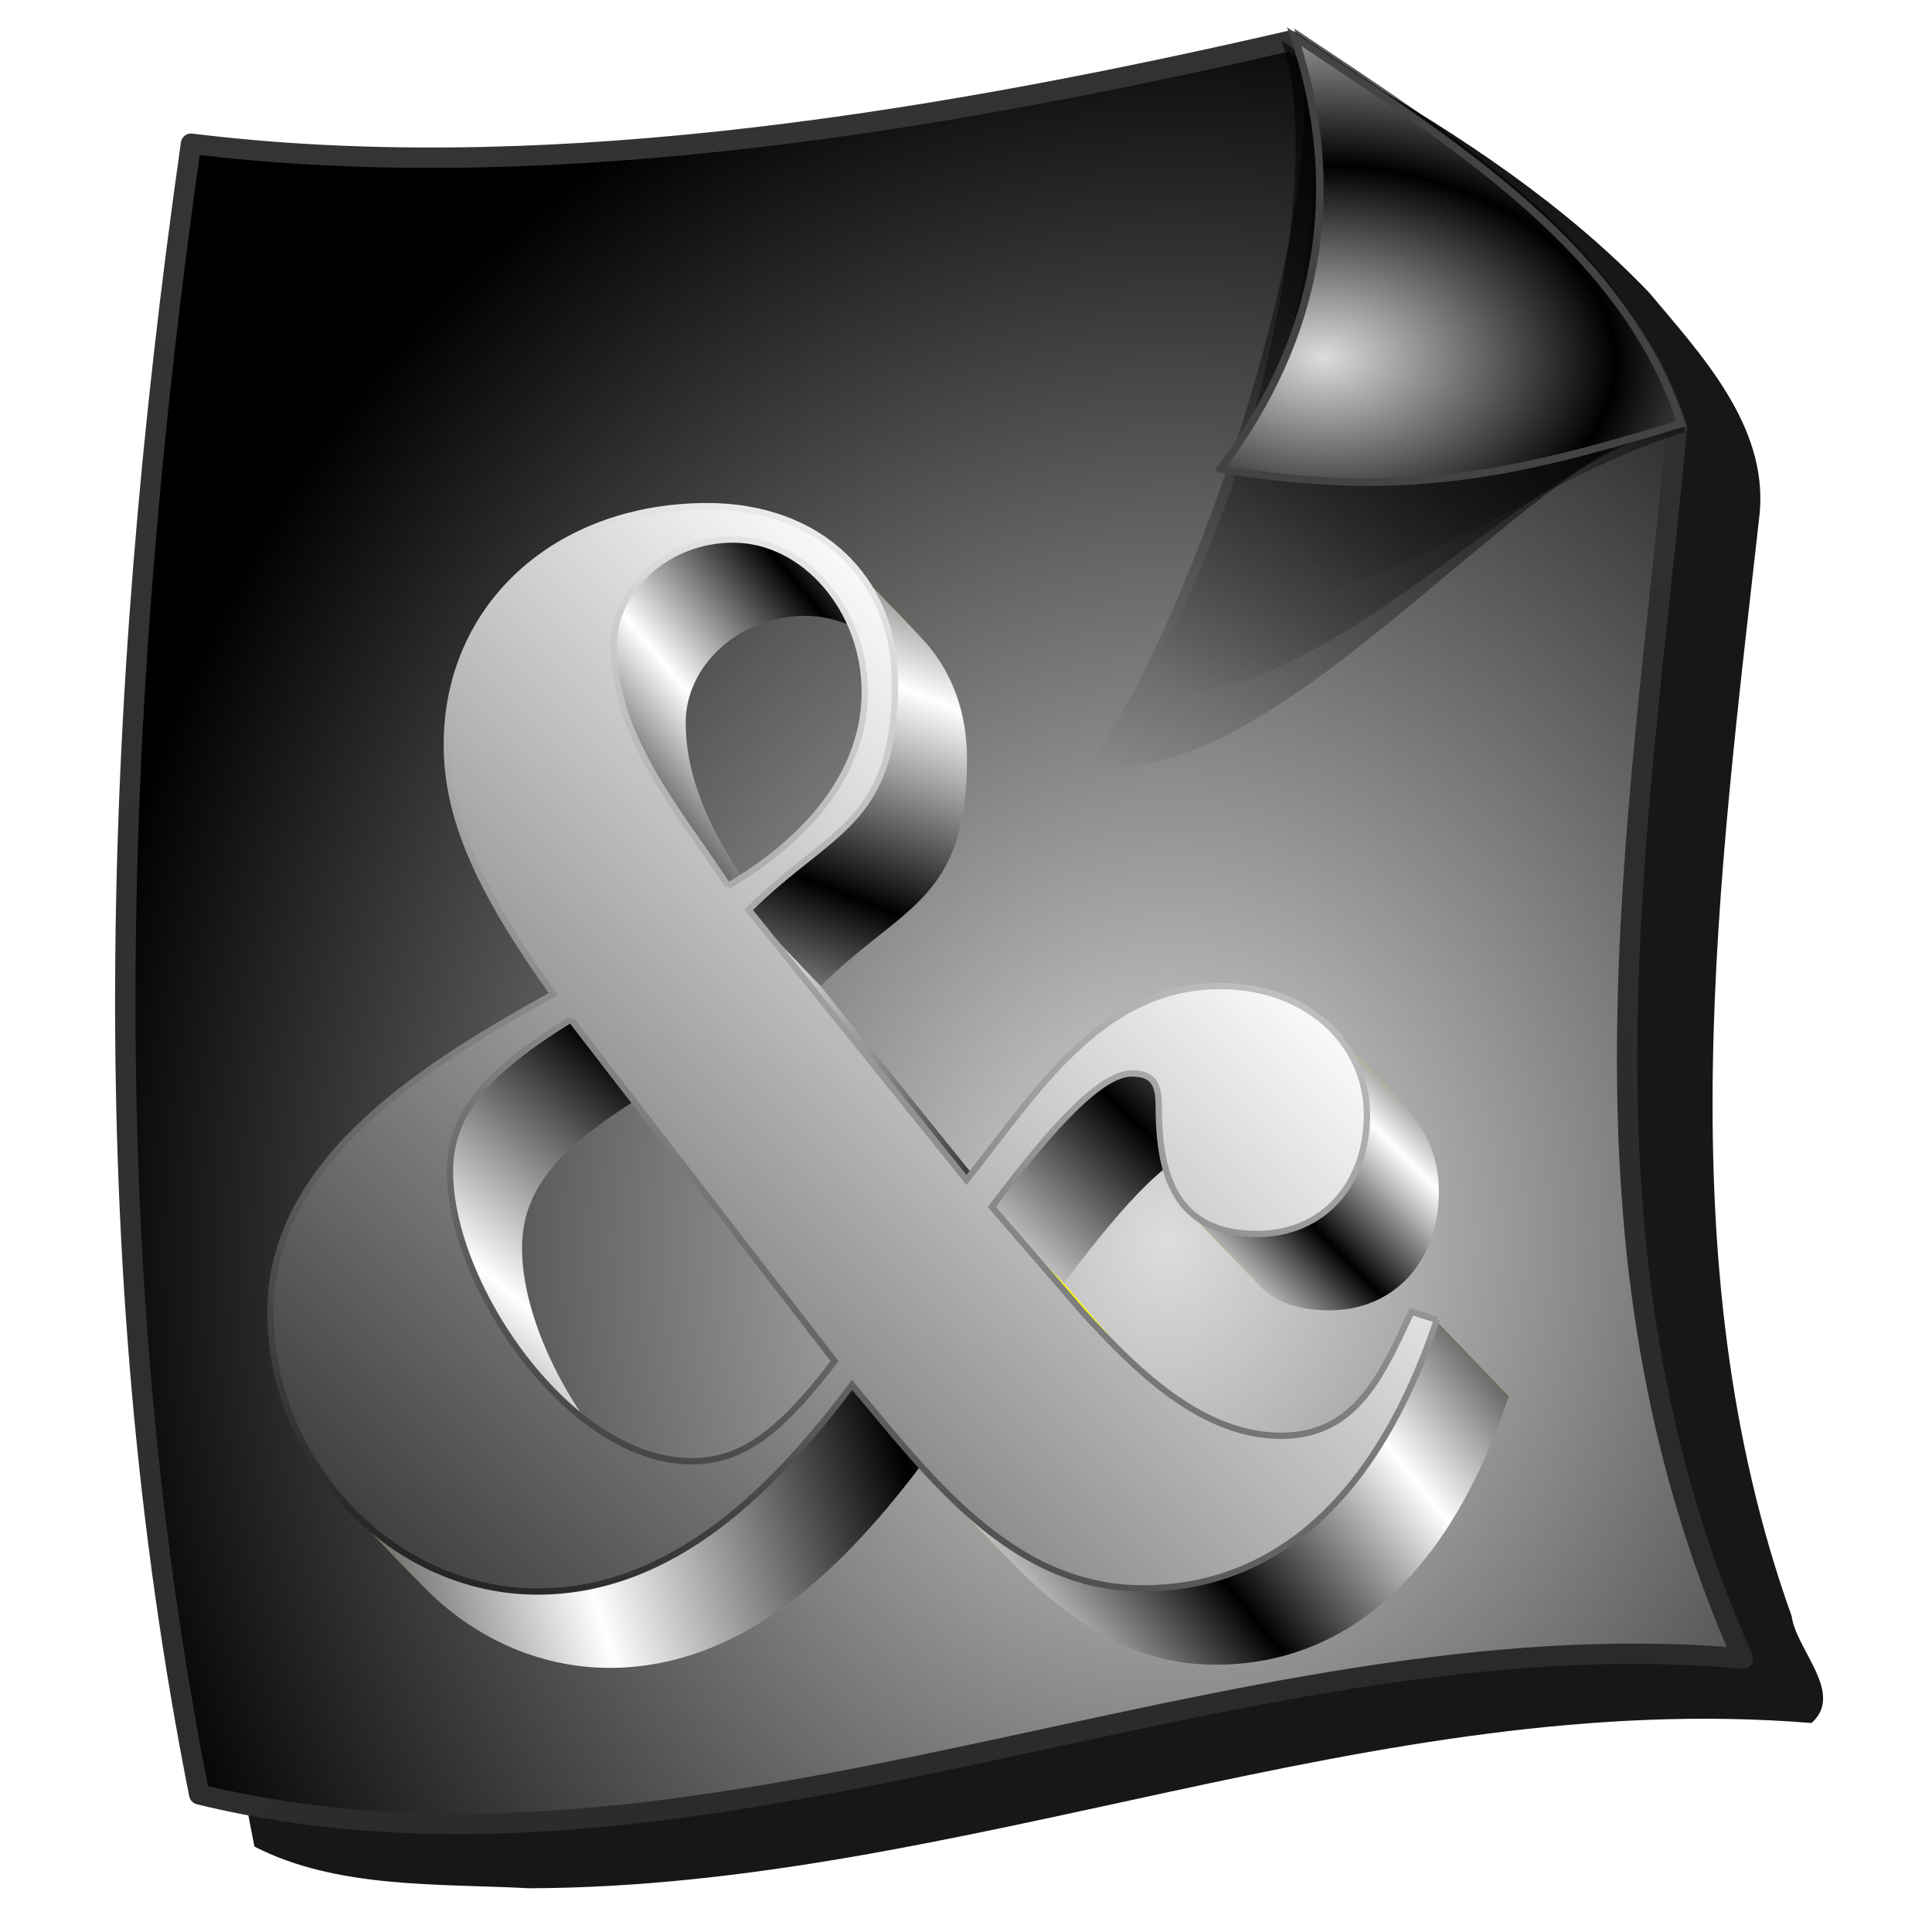 <?xml version="1.0" encoding="UTF-8" standalone="no"?>
<!-- Created with Inkscape (http://www.inkscape.org/) -->

<svg
   xmlns:dc="http://purl.org/dc/elements/1.1/"
   xmlns:cc="http://creativecommons.org/ns#"
   xmlns:rdf="http://www.w3.org/1999/02/22-rdf-syntax-ns#"
   xmlns:svg="http://www.w3.org/2000/svg"
   xmlns="http://www.w3.org/2000/svg"
   xmlns:xlink="http://www.w3.org/1999/xlink"
   xmlns:sodipodi="http://sodipodi.sourceforge.net/DTD/sodipodi-0.dtd"
   xmlns:inkscape="http://www.inkscape.org/namespaces/inkscape"
   width="256"
   height="256"
   id="svg2"
   sodipodi:version="0.32"
   inkscape:version="0.91 r13725"
   version="1.0"
   sodipodi:docname="application-x-lyx.svg">
  <defs
     id="defs4">
    <linearGradient
       id="linearGradient4377">
      <stop
         style="stop-color:#2a2a2a;stop-opacity:1;"
         offset="0"
         id="stop4379" />
      <stop
         style="stop-color:#353535;stop-opacity:1"
         offset="1"
         id="stop4381" />
    </linearGradient>
    <linearGradient
       inkscape:collect="always"
       id="linearGradient2940">
      <stop
         style="stop-color:white;stop-opacity:1"
         offset="0"
         id="stop2942" />
      <stop
         style="stop-color:black;stop-opacity:1"
         offset="1"
         id="stop2944" />
    </linearGradient>
    <linearGradient
       inkscape:collect="always"
       xlink:href="#linearGradient2940"
       id="linearGradient2946"
       x1="98.303"
       y1="60.949"
       x2="117.039"
       y2="45.362"
       gradientUnits="userSpaceOnUse"
       spreadMethod="reflect" />
    <linearGradient
       inkscape:collect="always"
       xlink:href="#linearGradient2940"
       id="linearGradient2955"
       x1="141.468"
       y1="67.055"
       x2="129.188"
       y2="98.652"
       gradientUnits="userSpaceOnUse"
       spreadMethod="reflect" />
    <linearGradient
       inkscape:collect="always"
       xlink:href="#linearGradient2940"
       id="linearGradient2963"
       x1="111.563"
       y1="127.897"
       x2="158.182"
       y2="127.897"
       gradientUnits="userSpaceOnUse" />
    <linearGradient
       inkscape:collect="always"
       xlink:href="#linearGradient2940"
       id="linearGradient2972"
       x1="64.025"
       y1="153.234"
       x2="89.176"
       y2="122.263"
       gradientUnits="userSpaceOnUse"
       spreadMethod="reflect" />
    <linearGradient
       inkscape:collect="always"
       xlink:href="#linearGradient2940"
       id="linearGradient2981"
       x1="88.652"
       y1="213.908"
       x2="139.975"
       y2="198.422"
       gradientUnits="userSpaceOnUse"
       spreadMethod="reflect" />
    <linearGradient
       inkscape:collect="always"
       xlink:href="#linearGradient2940"
       id="linearGradient2990"
       x1="148.854"
       y1="159.913"
       x2="173.519"
       y2="134.168"
       gradientUnits="userSpaceOnUse"
       spreadMethod="reflect" />
    <linearGradient
       inkscape:collect="always"
       xlink:href="#linearGradient2940"
       id="linearGradient3000"
       x1="216.139"
       y1="139.531"
       x2="203.363"
       y2="152.302"
       gradientUnits="userSpaceOnUse"
       spreadMethod="reflect" />
    <linearGradient
       inkscape:collect="always"
       xlink:href="#linearGradient2940"
       id="linearGradient3009"
       x1="215.885"
       y1="188.515"
       x2="189.585"
       y2="209.587"
       gradientUnits="userSpaceOnUse"
       spreadMethod="reflect" />
    <linearGradient
       inkscape:collect="always"
       xlink:href="#linearGradient2940"
       id="linearGradient3017"
       x1="169.681"
       y1="78.377"
       x2="12.399"
       y2="239.81"
       gradientUnits="userSpaceOnUse"
       gradientTransform="translate(0.35,0.35)" />
    <linearGradient
       inkscape:collect="always"
       xlink:href="#linearGradient2940"
       id="linearGradient3025"
       x1="160.282"
       y1="35.674"
       x2="71.438"
       y2="245.903"
       gradientUnits="userSpaceOnUse" />
    <filter
       id="filter3966"
       inkscape:collect="always">
      <feGaussianBlur
         id="feGaussianBlur3968"
         stdDeviation="3.434"
         inkscape:collect="always" />
    </filter>
    <linearGradient
       gradientTransform="translate(-3.433,-2.497)"
       y2="-2.121"
       x2="41.407"
       y1="236.482"
       x1="176.827"
       gradientUnits="userSpaceOnUse"
       id="linearGradient3961"
       xlink:href="#linearGradient2812"
       inkscape:collect="always" />
    <radialGradient
       r="107.669"
       fy="162.09"
       fx="162.274"
       cy="162.09"
       cx="162.274"
       gradientTransform="matrix(0.046,-1.563,1.354,0.04,-68.108,410.542)"
       gradientUnits="userSpaceOnUse"
       id="radialGradient3959"
       xlink:href="#linearGradient2804"
       inkscape:collect="always" />
    <radialGradient
       r="31.044"
       fy="159.653"
       fx="187.272"
       cy="159.653"
       cx="187.272"
       spreadMethod="reflect"
       gradientTransform="matrix(1.245,0.039,-0.026,0.821,-41.3,18.968)"
       gradientUnits="userSpaceOnUse"
       id="radialGradient3951"
       xlink:href="#linearGradient2804"
       inkscape:collect="always" />
    <linearGradient
       y2="183.267"
       x2="183.265"
       y1="106.906"
       x1="249.807"
       gradientUnits="userSpaceOnUse"
       id="linearGradient3949"
       xlink:href="#linearGradient2784"
       inkscape:collect="always" />
    <linearGradient
       y2="98.264"
       x2="168.538"
       y1="11.738"
       x1="248.717"
       gradientTransform="translate(1.091,103.632)"
       gradientUnits="userSpaceOnUse"
       id="linearGradient3947"
       xlink:href="#linearGradient2776"
       inkscape:collect="always" />
    <linearGradient
       y2="114.137"
       x2="158.175"
       y1="15.414"
       x1="256.898"
       gradientTransform="translate(2.727,101.996)"
       gradientUnits="userSpaceOnUse"
       id="linearGradient3945"
       xlink:href="#linearGradient2768"
       inkscape:collect="always" />
    <linearGradient
       inkscape:collect="always"
       id="linearGradient3387">
      <stop
         style="stop-color:#000000;stop-opacity:1;"
         offset="0"
         id="stop3389" />
      <stop
         style="stop-color:#ffffff;stop-opacity:1"
         offset="1"
         id="stop3391" />
    </linearGradient>
    <linearGradient
       inkscape:collect="always"
       id="linearGradient3369">
      <stop
         style="stop-color:#6465df;stop-opacity:1"
         offset="0"
         id="stop3371" />
      <stop
         style="stop-color:#ffffff;stop-opacity:1"
         offset="1"
         id="stop3373" />
    </linearGradient>
    <linearGradient
       id="linearGradient3578">
      <stop
         style="stop-color:#000000;stop-opacity:1;"
         offset="0"
         id="stop3580" />
      <stop
         style="stop-color:#fffcfc;stop-opacity:1;"
         offset="1"
         id="stop3582" />
    </linearGradient>
    <inkscape:perspective
       id="perspective2503"
       inkscape:persp3d-origin="128 : 85.333333 : 1"
       inkscape:vp_z="256 : 128 : 1"
       inkscape:vp_y="0 : 1000 : 0"
       inkscape:vp_x="0 : 128 : 1"
       sodipodi:type="inkscape:persp3d" />
    <linearGradient
       inkscape:collect="always"
       xlink:href="#linearGradient3578"
       id="linearGradient3584"
       x1="13.515"
       y1="-7.475"
       x2="16.093"
       y2="-7.475"
       gradientUnits="userSpaceOnUse"
       spreadMethod="reflect" />
    <linearGradient
       inkscape:collect="always"
       xlink:href="#linearGradient3578"
       id="linearGradient3586"
       gradientUnits="userSpaceOnUse"
       spreadMethod="reflect"
       x1="16.909"
       y1="-5.212"
       x2="18.617"
       y2="-6.583" />
    <linearGradient
       inkscape:collect="always"
       xlink:href="#linearGradient3578"
       id="linearGradient3588"
       gradientUnits="userSpaceOnUse"
       spreadMethod="reflect"
       x1="13.515"
       y1="-7.475"
       x2="17.075"
       y2="-8.019" />
    <linearGradient
       inkscape:collect="always"
       xlink:href="#linearGradient3578"
       id="linearGradient3590"
       gradientUnits="userSpaceOnUse"
       spreadMethod="reflect"
       x1="16.387"
       y1="-5.908"
       x2="17.747"
       y2="-6.953" />
    <linearGradient
       inkscape:collect="always"
       xlink:href="#linearGradient3578"
       id="linearGradient3592"
       gradientUnits="userSpaceOnUse"
       spreadMethod="reflect"
       x1="12.906"
       y1="-10.151"
       x2="11.372"
       y2="-5.778" />
    <linearGradient
       inkscape:collect="always"
       xlink:href="#linearGradient3578"
       id="linearGradient3594"
       gradientUnits="userSpaceOnUse"
       spreadMethod="reflect"
       x1="12.035"
       y1="-11.587"
       x2="8.696"
       y2="-2.688" />
    <linearGradient
       inkscape:collect="always"
       xlink:href="#linearGradient3578"
       id="linearGradient3596"
       gradientUnits="userSpaceOnUse"
       spreadMethod="reflect"
       x1="16.387"
       y1="-11.391"
       x2="11.132"
       y2="-11.199" />
    <linearGradient
       inkscape:collect="always"
       xlink:href="#linearGradient3578"
       id="linearGradient3598"
       gradientUnits="userSpaceOnUse"
       spreadMethod="reflect"
       x1="16.691"
       y1="-10.978"
       x2="16.093"
       y2="-7.475" />
    <linearGradient
       inkscape:collect="always"
       xlink:href="#linearGradient3578"
       id="linearGradient3600"
       gradientUnits="userSpaceOnUse"
       spreadMethod="reflect"
       x1="15.582"
       y1="-6.256"
       x2="17.377"
       y2="-1.992" />
    <linearGradient
       inkscape:collect="always"
       xlink:href="#linearGradient3578"
       id="linearGradient3602"
       gradientUnits="userSpaceOnUse"
       spreadMethod="reflect"
       x1="17.083"
       y1="-2.275"
       x2="14.94"
       y2="-3.733" />
    <linearGradient
       inkscape:collect="always"
       xlink:href="#linearGradient3578"
       id="linearGradient3604"
       gradientUnits="userSpaceOnUse"
       spreadMethod="reflect"
       x1="7.771"
       y1="-3.754"
       x2="12.916"
       y2="-4.516" />
    <linearGradient
       inkscape:collect="always"
       xlink:href="#linearGradient3578"
       id="linearGradient3606"
       gradientUnits="userSpaceOnUse"
       spreadMethod="reflect"
       x1="11.187"
       y1="-5.887"
       x2="9.718"
       y2="-1.513" />
    <linearGradient
       inkscape:collect="always"
       xlink:href="#linearGradient3578"
       id="linearGradient3608"
       gradientUnits="userSpaceOnUse"
       spreadMethod="reflect"
       x1="10.621"
       y1="-6.409"
       x2="16.093"
       y2="-7.475" />
    <linearGradient
       inkscape:collect="always"
       xlink:href="#linearGradient3578"
       id="linearGradient3610"
       gradientUnits="userSpaceOnUse"
       spreadMethod="reflect"
       x1="15.65"
       y1="-2.21"
       x2="16.093"
       y2="-7.475" />
    <linearGradient
       inkscape:collect="always"
       xlink:href="#linearGradient3578"
       id="linearGradient2551"
       gradientUnits="userSpaceOnUse"
       spreadMethod="reflect"
       x1="13.515"
       y1="-7.475"
       x2="16.093"
       y2="-7.475" />
    <linearGradient
       inkscape:collect="always"
       xlink:href="#linearGradient3578"
       id="linearGradient2553"
       gradientUnits="userSpaceOnUse"
       spreadMethod="reflect"
       x1="13.515"
       y1="-7.475"
       x2="16.093"
       y2="-7.475" />
    <linearGradient
       inkscape:collect="always"
       xlink:href="#linearGradient3578"
       id="linearGradient2555"
       gradientUnits="userSpaceOnUse"
       spreadMethod="reflect"
       x1="13.515"
       y1="-7.475"
       x2="16.093"
       y2="-7.475" />
    <linearGradient
       inkscape:collect="always"
       xlink:href="#linearGradient3578"
       id="linearGradient2557"
       gradientUnits="userSpaceOnUse"
       spreadMethod="reflect"
       x1="13.515"
       y1="-7.475"
       x2="16.093"
       y2="-7.475" />
    <linearGradient
       inkscape:collect="always"
       xlink:href="#linearGradient3578"
       id="linearGradient2559"
       gradientUnits="userSpaceOnUse"
       spreadMethod="reflect"
       x1="13.515"
       y1="-7.475"
       x2="16.093"
       y2="-7.475" />
    <linearGradient
       inkscape:collect="always"
       xlink:href="#linearGradient3578"
       id="linearGradient2561"
       gradientUnits="userSpaceOnUse"
       spreadMethod="reflect"
       x1="13.515"
       y1="-7.475"
       x2="16.093"
       y2="-7.475" />
    <linearGradient
       inkscape:collect="always"
       xlink:href="#linearGradient3578"
       id="linearGradient2563"
       gradientUnits="userSpaceOnUse"
       spreadMethod="reflect"
       x1="13.515"
       y1="-7.475"
       x2="16.093"
       y2="-7.475" />
    <linearGradient
       inkscape:collect="always"
       xlink:href="#linearGradient3578"
       id="linearGradient2565"
       gradientUnits="userSpaceOnUse"
       spreadMethod="reflect"
       x1="13.515"
       y1="-7.475"
       x2="16.093"
       y2="-7.475" />
    <linearGradient
       inkscape:collect="always"
       xlink:href="#linearGradient3578"
       id="linearGradient2567"
       gradientUnits="userSpaceOnUse"
       spreadMethod="reflect"
       x1="13.515"
       y1="-7.475"
       x2="16.093"
       y2="-7.475" />
    <linearGradient
       inkscape:collect="always"
       xlink:href="#linearGradient3578"
       id="linearGradient2569"
       gradientUnits="userSpaceOnUse"
       spreadMethod="reflect"
       x1="13.515"
       y1="-7.475"
       x2="16.093"
       y2="-7.475" />
    <linearGradient
       inkscape:collect="always"
       xlink:href="#linearGradient3578"
       id="linearGradient2571"
       gradientUnits="userSpaceOnUse"
       spreadMethod="reflect"
       x1="13.515"
       y1="-7.475"
       x2="16.093"
       y2="-7.475" />
    <linearGradient
       inkscape:collect="always"
       xlink:href="#linearGradient3578"
       id="linearGradient2573"
       gradientUnits="userSpaceOnUse"
       spreadMethod="reflect"
       x1="13.515"
       y1="-7.475"
       x2="16.093"
       y2="-7.475" />
    <linearGradient
       inkscape:collect="always"
       xlink:href="#linearGradient3578"
       id="linearGradient2575"
       gradientUnits="userSpaceOnUse"
       spreadMethod="reflect"
       x1="13.515"
       y1="-7.475"
       x2="16.093"
       y2="-7.475" />
    <linearGradient
       inkscape:collect="always"
       xlink:href="#linearGradient3578"
       id="linearGradient2577"
       gradientUnits="userSpaceOnUse"
       spreadMethod="reflect"
       x1="13.515"
       y1="-7.475"
       x2="16.093"
       y2="-7.475" />
    <linearGradient
       inkscape:collect="always"
       xlink:href="#linearGradient3578"
       id="linearGradient2579"
       gradientUnits="userSpaceOnUse"
       spreadMethod="reflect"
       x1="13.515"
       y1="-7.475"
       x2="16.093"
       y2="-7.475" />
    <linearGradient
       inkscape:collect="always"
       xlink:href="#linearGradient3578"
       id="linearGradient2581"
       gradientUnits="userSpaceOnUse"
       spreadMethod="reflect"
       x1="13.515"
       y1="-7.475"
       x2="16.093"
       y2="-7.475" />
    <linearGradient
       inkscape:collect="always"
       xlink:href="#linearGradient3578"
       id="linearGradient2583"
       gradientUnits="userSpaceOnUse"
       spreadMethod="reflect"
       x1="13.515"
       y1="-7.475"
       x2="16.093"
       y2="-7.475" />
    <linearGradient
       inkscape:collect="always"
       xlink:href="#linearGradient3578"
       id="linearGradient2585"
       gradientUnits="userSpaceOnUse"
       spreadMethod="reflect"
       x1="13.515"
       y1="-7.475"
       x2="16.093"
       y2="-7.475" />
    <linearGradient
       inkscape:collect="always"
       xlink:href="#linearGradient3578"
       id="linearGradient2587"
       gradientUnits="userSpaceOnUse"
       spreadMethod="reflect"
       x1="13.515"
       y1="-7.475"
       x2="16.093"
       y2="-7.475" />
    <linearGradient
       inkscape:collect="always"
       xlink:href="#linearGradient3578"
       id="linearGradient2589"
       gradientUnits="userSpaceOnUse"
       spreadMethod="reflect"
       x1="13.515"
       y1="-7.475"
       x2="16.093"
       y2="-7.475" />
    <linearGradient
       inkscape:collect="always"
       xlink:href="#linearGradient3578"
       id="linearGradient2591"
       gradientUnits="userSpaceOnUse"
       spreadMethod="reflect"
       x1="13.515"
       y1="-7.475"
       x2="16.093"
       y2="-7.475" />
    <linearGradient
       inkscape:collect="always"
       xlink:href="#linearGradient3578"
       id="linearGradient2593"
       gradientUnits="userSpaceOnUse"
       spreadMethod="reflect"
       x1="13.515"
       y1="-7.475"
       x2="16.093"
       y2="-7.475" />
    <linearGradient
       inkscape:collect="always"
       xlink:href="#linearGradient3578"
       id="linearGradient2595"
       gradientUnits="userSpaceOnUse"
       spreadMethod="reflect"
       x1="13.515"
       y1="-7.475"
       x2="16.093"
       y2="-7.475" />
    <linearGradient
       inkscape:collect="always"
       xlink:href="#linearGradient3369"
       id="linearGradient3375"
       x1="155.814"
       y1="113.364"
       x2="215.891"
       y2="50.574"
       gradientUnits="userSpaceOnUse"
       spreadMethod="reflect" />
    <linearGradient
       inkscape:collect="always"
       xlink:href="#linearGradient3387"
       id="linearGradient3393"
       x1="-81.182"
       y1="145.672"
       x2="-79.283"
       y2="78.618"
       gradientUnits="userSpaceOnUse" />
    <linearGradient
       inkscape:collect="always"
       xlink:href="#linearGradient3387"
       id="linearGradient3397"
       gradientUnits="userSpaceOnUse"
       x1="-81.182"
       y1="145.672"
       x2="-79.283"
       y2="78.618" />
    <linearGradient
       inkscape:collect="always"
       xlink:href="#linearGradient3369"
       id="linearGradient3403"
       gradientUnits="userSpaceOnUse"
       spreadMethod="reflect"
       x1="155.814"
       y1="113.364"
       x2="215.891"
       y2="50.574"
       gradientTransform="matrix(0.458,0,0,0.458,12.358,81.059)" />
    <inkscape:perspective
       sodipodi:type="inkscape:persp3d"
       inkscape:vp_x="0 : 250.0002 : 1"
       inkscape:vp_y="0 : 1000 : 0"
       inkscape:vp_z="500.0004 : 250.0002 : 1"
       inkscape:persp3d-origin="250.0002 : 166.6668 : 1"
       id="perspective2589" />
    <linearGradient
       id="linearGradient2296">
      <stop
         style="stop-color:#6274ac;stop-opacity:1;"
         offset="0"
         id="stop2298" />
      <stop
         style="stop-color:#ffffff;stop-opacity:1;"
         offset="1"
         id="stop2300" />
    </linearGradient>
    <linearGradient
       id="linearGradient2284">
      <stop
         id="stop2290"
         offset="0"
         style="stop-color:#c8c6fd;stop-opacity:1;" />
      <stop
         id="stop2292"
         offset="1"
         style="stop-color:#000c66;stop-opacity:1;" />
    </linearGradient>
    <linearGradient
       id="linearGradient2797">
      <stop
         style="stop-color:#d1ff8d;stop-opacity:0;"
         offset="0"
         id="stop2799" />
      <stop
         id="stop2278"
         offset="0.5"
         style="stop-color:#a5af46;stop-opacity:0;" />
      <stop
         style="stop-color:#6b8723;stop-opacity:0.29;"
         offset="0.75"
         id="stop2280" />
      <stop
         style="stop-color:#446000;stop-opacity:1;"
         offset="1"
         id="stop2801" />
    </linearGradient>
    <linearGradient
       id="linearGradient2837"
       inkscape:collect="always">
      <stop
         id="stop2839"
         offset="0"
         style="stop-color:white;stop-opacity:1" />
      <stop
         id="stop2841"
         offset="1"
         style="stop-color:black;stop-opacity:1" />
    </linearGradient>
    <linearGradient
       inkscape:collect="always"
       id="linearGradient2813">
      <stop
         style="stop-color:white;stop-opacity:1"
         offset="0"
         id="stop2815" />
      <stop
         style="stop-color:black;stop-opacity:1"
         offset="1"
         id="stop2817" />
    </linearGradient>
    <linearGradient
       inkscape:collect="always"
       xlink:href="#linearGradient2813"
       id="linearGradient2819"
       x1="165.021"
       y1="190.767"
       x2="165.021"
       y2="172.182"
       gradientUnits="userSpaceOnUse" />
    <linearGradient
       inkscape:collect="always"
       xlink:href="#linearGradient2813"
       id="linearGradient2827"
       x1="177.021"
       y1="172.182"
       x2="177.701"
       y2="190.767"
       gradientUnits="userSpaceOnUse" />
    <linearGradient
       inkscape:collect="always"
       xlink:href="#linearGradient2837"
       id="linearGradient2835"
       x1="123.62"
       y1="165.719"
       x2="122.81"
       y2="53.922"
       gradientUnits="userSpaceOnUse" />
    <linearGradient
       inkscape:collect="always"
       xlink:href="#linearGradient2837"
       id="linearGradient2849"
       x1="144.808"
       y1="77.37"
       x2="145.413"
       y2="165.719"
       gradientUnits="userSpaceOnUse"
       spreadMethod="reflect" />
    <linearGradient
       inkscape:collect="always"
       xlink:href="#linearGradient2837"
       id="linearGradient2857"
       x1="121.576"
       y1="41.947"
       x2="113.72"
       y2="204.896"
       gradientUnits="userSpaceOnUse" />
    <linearGradient
       inkscape:collect="always"
       xlink:href="#linearGradient2837"
       id="linearGradient2865"
       x1="142.97"
       y1="202.215"
       x2="150.117"
       y2="42.245"
       gradientUnits="userSpaceOnUse" />
    <linearGradient
       id="linearGradient2768"
       inkscape:collect="always">
      <stop
         id="stop2770"
         offset="0"
         style="stop-color:black;stop-opacity:1;" />
      <stop
         id="stop2772"
         offset="1"
         style="stop-color:black;stop-opacity:0;" />
    </linearGradient>
    <linearGradient
       id="linearGradient2776"
       inkscape:collect="always">
      <stop
         id="stop2778"
         offset="0"
         style="stop-color:black;stop-opacity:1;" />
      <stop
         id="stop2780"
         offset="1"
         style="stop-color:black;stop-opacity:0;" />
    </linearGradient>
    <linearGradient
       id="linearGradient2784"
       inkscape:collect="always">
      <stop
         id="stop2786"
         offset="0"
         style="stop-color:black;stop-opacity:1;" />
      <stop
         id="stop2788"
         offset="1"
         style="stop-color:black;stop-opacity:0;" />
    </linearGradient>
    <linearGradient
       id="linearGradient2804">
      <stop
         id="stop2806"
         offset="0"
         style="stop-color:#dddddd;stop-opacity:1;" />
      <stop
         id="stop2808"
         offset="1"
         style="stop-color:#000000;stop-opacity:1;" />
    </linearGradient>
    <linearGradient
       id="linearGradient2812">
      <stop
         id="stop2814"
         offset="0"
         style="stop-color:#2a2a2a;stop-opacity:1;" />
      <stop
         id="stop2816"
         offset="1"
         style="stop-color:#929292;stop-opacity:1;" />
    </linearGradient>
    <linearGradient
       id="linearGradient2843">
      <stop
         id="stop2845"
         offset="0"
         style="stop-color:#e1cb7d;stop-opacity:1;" />
      <stop
         id="stop2847"
         offset="1"
         style="stop-color:white;stop-opacity:1" />
    </linearGradient>
    <inkscape:perspective
       id="perspective54"
       inkscape:persp3d-origin="127.5 : 85 : 1"
       inkscape:vp_z="255 : 127.5 : 1"
       inkscape:vp_y="0 : 1000 : 0"
       inkscape:vp_x="0 : 127.5 : 1"
       sodipodi:type="inkscape:persp3d" />
    <linearGradient
       id="linearGradient3448">
      <stop
         id="stop3450"
         offset="0"
         style="stop-color:#000000;stop-opacity:1;" />
      <stop
         style="stop-color:#000000;stop-opacity:1;"
         offset="0.5"
         id="stop3456" />
      <stop
         id="stop3458"
         offset="0.75"
         style="stop-color:#000000;stop-opacity:1;" />
      <stop
         id="stop3452"
         offset="1"
         style="stop-color:#000000;stop-opacity:0;" />
    </linearGradient>
    <linearGradient
       inkscape:collect="always"
       xlink:href="#linearGradient3578"
       id="linearGradient3595"
       gradientUnits="userSpaceOnUse"
       spreadMethod="reflect"
       x1="13.515"
       y1="-7.475"
       x2="16.093"
       y2="-7.475" />
    <linearGradient
       inkscape:collect="always"
       xlink:href="#linearGradient3578"
       id="linearGradient3597"
       gradientUnits="userSpaceOnUse"
       spreadMethod="reflect"
       x1="13.515"
       y1="-7.475"
       x2="16.093"
       y2="-7.475" />
    <linearGradient
       inkscape:collect="always"
       xlink:href="#linearGradient3578"
       id="linearGradient3599"
       gradientUnits="userSpaceOnUse"
       spreadMethod="reflect"
       x1="13.515"
       y1="-7.475"
       x2="16.093"
       y2="-7.475" />
    <linearGradient
       inkscape:collect="always"
       xlink:href="#linearGradient3578"
       id="linearGradient3601"
       gradientUnits="userSpaceOnUse"
       spreadMethod="reflect"
       x1="13.515"
       y1="-7.475"
       x2="16.093"
       y2="-7.475" />
    <linearGradient
       inkscape:collect="always"
       xlink:href="#linearGradient3578"
       id="linearGradient3603"
       gradientUnits="userSpaceOnUse"
       spreadMethod="reflect"
       x1="13.515"
       y1="-7.475"
       x2="16.093"
       y2="-7.475" />
    <linearGradient
       inkscape:collect="always"
       xlink:href="#linearGradient3578"
       id="linearGradient3605"
       gradientUnits="userSpaceOnUse"
       spreadMethod="reflect"
       x1="16.691"
       y1="-10.978"
       x2="16.093"
       y2="-7.475" />
    <linearGradient
       inkscape:collect="always"
       xlink:href="#linearGradient3578"
       id="linearGradient3607"
       gradientUnits="userSpaceOnUse"
       spreadMethod="reflect"
       x1="13.515"
       y1="-7.475"
       x2="16.093"
       y2="-7.475" />
    <linearGradient
       inkscape:collect="always"
       xlink:href="#linearGradient3578"
       id="linearGradient3609"
       gradientUnits="userSpaceOnUse"
       spreadMethod="reflect"
       x1="13.515"
       y1="-7.475"
       x2="16.093"
       y2="-7.475" />
    <linearGradient
       inkscape:collect="always"
       xlink:href="#linearGradient3578"
       id="linearGradient3611"
       gradientUnits="userSpaceOnUse"
       spreadMethod="reflect"
       x1="13.515"
       y1="-7.475"
       x2="16.093"
       y2="-7.475" />
    <linearGradient
       inkscape:collect="always"
       xlink:href="#linearGradient3578"
       id="linearGradient3613"
       gradientUnits="userSpaceOnUse"
       spreadMethod="reflect"
       x1="13.515"
       y1="-7.475"
       x2="16.093"
       y2="-7.475" />
    <linearGradient
       inkscape:collect="always"
       xlink:href="#linearGradient3578"
       id="linearGradient3615"
       gradientUnits="userSpaceOnUse"
       spreadMethod="reflect"
       x1="13.515"
       y1="-7.475"
       x2="16.093"
       y2="-7.475" />
    <linearGradient
       inkscape:collect="always"
       xlink:href="#linearGradient3578"
       id="linearGradient3617"
       gradientUnits="userSpaceOnUse"
       spreadMethod="reflect"
       x1="12.035"
       y1="-11.587"
       x2="8.696"
       y2="-2.688" />
    <linearGradient
       inkscape:collect="always"
       xlink:href="#linearGradient3578"
       id="linearGradient3619"
       gradientUnits="userSpaceOnUse"
       spreadMethod="reflect"
       x1="10.621"
       y1="-6.409"
       x2="16.093"
       y2="-7.475" />
    <linearGradient
       inkscape:collect="always"
       xlink:href="#linearGradient3578"
       id="linearGradient3621"
       gradientUnits="userSpaceOnUse"
       spreadMethod="reflect"
       x1="15.65"
       y1="-2.21"
       x2="16.093"
       y2="-7.475" />
    <linearGradient
       inkscape:collect="always"
       xlink:href="#linearGradient3578"
       id="linearGradient3623"
       gradientUnits="userSpaceOnUse"
       spreadMethod="reflect"
       x1="13.515"
       y1="-7.475"
       x2="16.093"
       y2="-7.475" />
    <linearGradient
       inkscape:collect="always"
       xlink:href="#linearGradient3578"
       id="linearGradient3625"
       gradientUnits="userSpaceOnUse"
       spreadMethod="reflect"
       x1="16.387"
       y1="-11.391"
       x2="11.132"
       y2="-11.199" />
    <linearGradient
       inkscape:collect="always"
       xlink:href="#linearGradient3578"
       id="linearGradient3627"
       gradientUnits="userSpaceOnUse"
       spreadMethod="reflect"
       x1="13.515"
       y1="-7.475"
       x2="16.093"
       y2="-7.475" />
    <linearGradient
       inkscape:collect="always"
       xlink:href="#linearGradient3578"
       id="linearGradient3629"
       gradientUnits="userSpaceOnUse"
       spreadMethod="reflect"
       x1="13.515"
       y1="-7.475"
       x2="16.093"
       y2="-7.475" />
    <linearGradient
       inkscape:collect="always"
       xlink:href="#linearGradient3578"
       id="linearGradient3631"
       gradientUnits="userSpaceOnUse"
       spreadMethod="reflect"
       x1="13.515"
       y1="-7.475"
       x2="16.093"
       y2="-7.475" />
    <linearGradient
       inkscape:collect="always"
       xlink:href="#linearGradient3578"
       id="linearGradient3633"
       gradientUnits="userSpaceOnUse"
       spreadMethod="reflect"
       x1="13.515"
       y1="-7.475"
       x2="16.093"
       y2="-7.475" />
    <linearGradient
       inkscape:collect="always"
       xlink:href="#linearGradient3578"
       id="linearGradient3635"
       gradientUnits="userSpaceOnUse"
       spreadMethod="reflect"
       x1="13.515"
       y1="-7.475"
       x2="16.093"
       y2="-7.475" />
    <linearGradient
       inkscape:collect="always"
       xlink:href="#linearGradient3578"
       id="linearGradient3637"
       gradientUnits="userSpaceOnUse"
       spreadMethod="reflect"
       x1="13.515"
       y1="-7.475"
       x2="16.093"
       y2="-7.475" />
    <linearGradient
       inkscape:collect="always"
       xlink:href="#linearGradient3578"
       id="linearGradient3639"
       gradientUnits="userSpaceOnUse"
       spreadMethod="reflect"
       x1="13.515"
       y1="-7.475"
       x2="16.093"
       y2="-7.475" />
    <linearGradient
       inkscape:collect="always"
       xlink:href="#linearGradient3578"
       id="linearGradient3641"
       gradientUnits="userSpaceOnUse"
       spreadMethod="reflect"
       x1="13.515"
       y1="-7.475"
       x2="16.093"
       y2="-7.475" />
    <linearGradient
       inkscape:collect="always"
       xlink:href="#linearGradient3578"
       id="linearGradient3643"
       gradientUnits="userSpaceOnUse"
       spreadMethod="reflect"
       x1="13.515"
       y1="-7.475"
       x2="16.093"
       y2="-7.475" />
    <linearGradient
       inkscape:collect="always"
       xlink:href="#linearGradient3578"
       id="linearGradient3645"
       gradientUnits="userSpaceOnUse"
       spreadMethod="reflect"
       x1="13.515"
       y1="-7.475"
       x2="17.075"
       y2="-8.019" />
    <linearGradient
       inkscape:collect="always"
       xlink:href="#linearGradient3578"
       id="linearGradient3647"
       gradientUnits="userSpaceOnUse"
       spreadMethod="reflect"
       x1="13.515"
       y1="-7.475"
       x2="16.093"
       y2="-7.475" />
    <linearGradient
       inkscape:collect="always"
       xlink:href="#linearGradient3578"
       id="linearGradient3649"
       gradientUnits="userSpaceOnUse"
       spreadMethod="reflect"
       x1="16.387"
       y1="-5.908"
       x2="17.747"
       y2="-6.953" />
    <linearGradient
       inkscape:collect="always"
       xlink:href="#linearGradient3578"
       id="linearGradient3651"
       gradientUnits="userSpaceOnUse"
       spreadMethod="reflect"
       x1="12.906"
       y1="-10.151"
       x2="11.372"
       y2="-5.778" />
    <linearGradient
       inkscape:collect="always"
       xlink:href="#linearGradient3578"
       id="linearGradient3653"
       gradientUnits="userSpaceOnUse"
       spreadMethod="reflect"
       x1="13.515"
       y1="-7.475"
       x2="16.093"
       y2="-7.475" />
    <linearGradient
       inkscape:collect="always"
       xlink:href="#linearGradient3578"
       id="linearGradient3655"
       gradientUnits="userSpaceOnUse"
       spreadMethod="reflect"
       x1="13.515"
       y1="-7.475"
       x2="16.093"
       y2="-7.475" />
    <linearGradient
       inkscape:collect="always"
       xlink:href="#linearGradient3578"
       id="linearGradient3657"
       gradientUnits="userSpaceOnUse"
       spreadMethod="reflect"
       x1="16.909"
       y1="-5.212"
       x2="18.617"
       y2="-6.583" />
    <linearGradient
       inkscape:collect="always"
       xlink:href="#linearGradient3578"
       id="linearGradient3659"
       gradientUnits="userSpaceOnUse"
       spreadMethod="reflect"
       x1="15.582"
       y1="-6.256"
       x2="17.377"
       y2="-1.992" />
    <linearGradient
       inkscape:collect="always"
       xlink:href="#linearGradient3578"
       id="linearGradient3661"
       gradientUnits="userSpaceOnUse"
       spreadMethod="reflect"
       x1="17.083"
       y1="-2.275"
       x2="14.94"
       y2="-3.733" />
    <linearGradient
       inkscape:collect="always"
       xlink:href="#linearGradient3578"
       id="linearGradient3663"
       gradientUnits="userSpaceOnUse"
       spreadMethod="reflect"
       x1="7.771"
       y1="-3.754"
       x2="12.916"
       y2="-4.516" />
    <linearGradient
       inkscape:collect="always"
       xlink:href="#linearGradient3578"
       id="linearGradient3665"
       gradientUnits="userSpaceOnUse"
       spreadMethod="reflect"
       x1="11.187"
       y1="-5.887"
       x2="9.718"
       y2="-1.513" />
    <linearGradient
       inkscape:collect="always"
       xlink:href="#linearGradient3578"
       id="linearGradient3667"
       gradientUnits="userSpaceOnUse"
       spreadMethod="reflect"
       x1="13.515"
       y1="-7.475"
       x2="16.093"
       y2="-7.475" />
    <radialGradient
       inkscape:collect="always"
       xlink:href="#linearGradient2804"
       id="radialGradient3669"
       gradientUnits="userSpaceOnUse"
       gradientTransform="matrix(0.046,-1.563,1.354,0.04,-68.108,410.542)"
       cx="162.274"
       cy="162.09"
       fx="162.274"
       fy="162.09"
       r="107.669" />
    <linearGradient
       inkscape:collect="always"
       xlink:href="#linearGradient4377"
       id="linearGradient3671"
       gradientUnits="userSpaceOnUse"
       gradientTransform="translate(-3.433,-2.497)"
       x1="176.827"
       y1="236.482"
       x2="41.407"
       y2="-2.121" />
    <linearGradient
       inkscape:collect="always"
       xlink:href="#linearGradient2768"
       id="linearGradient3673"
       gradientUnits="userSpaceOnUse"
       gradientTransform="translate(2.727,101.996)"
       x1="256.898"
       y1="15.414"
       x2="158.175"
       y2="114.137" />
    <linearGradient
       inkscape:collect="always"
       xlink:href="#linearGradient2776"
       id="linearGradient3675"
       gradientUnits="userSpaceOnUse"
       gradientTransform="translate(1.091,103.632)"
       x1="248.717"
       y1="11.738"
       x2="168.538"
       y2="98.264" />
    <linearGradient
       inkscape:collect="always"
       xlink:href="#linearGradient2784"
       id="linearGradient3677"
       gradientUnits="userSpaceOnUse"
       x1="249.807"
       y1="106.906"
       x2="183.265"
       y2="183.267" />
    <radialGradient
       inkscape:collect="always"
       xlink:href="#linearGradient2804"
       id="radialGradient3679"
       gradientUnits="userSpaceOnUse"
       gradientTransform="matrix(1.245,0.039,-0.026,0.821,-41.3,18.968)"
       spreadMethod="reflect"
       cx="187.272"
       cy="159.653"
       fx="187.272"
       fy="159.653"
       r="31.044" />
  </defs>
  <sodipodi:namedview
     id="base"
     pagecolor="#ffffff"
     bordercolor="#666666"
     borderopacity="1.0"
     inkscape:pageopacity="0.0"
     inkscape:pageshadow="2"
     inkscape:zoom="2.0664062"
     inkscape:cx="128"
     inkscape:cy="128"
     inkscape:document-units="px"
     inkscape:current-layer="layer1"
     width="256px"
     height="256px"
     inkscape:window-width="1920"
     inkscape:window-height="1056"
     inkscape:window-x="0"
     inkscape:window-y="0"
     showgrid="false"
     inkscape:window-maximized="1" />
  <g
     inkscape:label="1. réteg"
     id="layer1"
     inkscape:groupmode="layer">
    <g
       id="g3149"
       transform="translate(-3.983,1.074)">
      <path
         inkscape:connector-curvature="0"
         id="path2824"
         d="m 178.919,10.046 c -45.787,10.096 -93.06,17.999 -140.125,12.469 -4.99,5.224 -2.888,14.086 -4.719,20.719 -8.208,66.456 -9.532,134.467 3.625,200.375 10.918,5.597 24.247,4.88 36.375,5.52 57.608,-0.139 112.035,-26.624 169.938,-21.895 4.431,-3.899 -2.052,-9.724 -2.625,-14.156 -16.815,-46.978 -9.629,-97.833 -4.229,-146.217 1.024,-11.592 -7.764,-20.946 -14.682,-29.192 C 211.278,25.994 197.584,16.962 183.731,8.952 c -1.604,0.365 -3.208,0.729 -4.812,1.094 z"
         style="fill:#000000;fill-opacity:0.909;fill-rule:evenodd;stroke:none;filter:url(#filter3966)" />
      <path
         inkscape:connector-curvature="0"
         sodipodi:nodetypes="cccccc"
         id="path1873"
         d="m 29.293,17.968 c 44.375,5.459 94.018,-1.726 145.63,-13.636 21.569,14.403 43.827,28.392 51.271,51.271 -5.147,54.361 -15.363,108.723 8.727,163.084 C 167.287,212.608 96.926,253.018 30.383,236.686 16.366,166.189 18.643,92.817 29.293,17.968 z"
         style="fill:url(#radialGradient3669);fill-opacity:1;fill-rule:evenodd;stroke:url(#linearGradient3671);stroke-width:2.7;stroke-linecap:round;stroke-linejoin:round;stroke-miterlimit:4;stroke-opacity:1;stroke-dasharray:none" />
      <g
         transform="translate(-8.342,-111.038)"
         id="g2792">
        <path
           inkscape:connector-curvature="0"
           style="fill:url(#linearGradient3673);fill-opacity:1;fill-rule:evenodd;stroke:none"
           d="m 156.539,211.366 c 13.285,-17.449 34.021,-77.541 27.272,-97.632 21.569,14.403 43.827,28.392 51.271,51.27 -22.058,6.721 -54.135,50.394 -78.542,46.362 z"
           id="path2766"
           sodipodi:nodetypes="cccc" />
        <path
           inkscape:connector-curvature="0"
           sodipodi:nodetypes="cccc"
           id="path2764"
           d="m 162.538,201.548 c 13.285,-17.449 26.385,-66.087 19.636,-86.178 21.569,14.403 43.827,28.392 51.271,51.271 -22.058,6.721 -46.499,38.94 -70.906,34.908 z"
           style="fill:url(#linearGradient3675);fill-opacity:1;fill-rule:evenodd;stroke:none" />
        <path
           inkscape:connector-curvature="0"
           style="fill:url(#linearGradient3677);fill-opacity:1;fill-rule:evenodd;stroke:none"
           d="m 167.447,190.094 c 13.285,-17.449 23.658,-54.088 16.908,-74.179 21.569,14.403 43.827,28.392 51.271,51.271 -22.058,6.721 -43.771,26.941 -68.179,22.908 z"
           id="path1877"
           sodipodi:nodetypes="cccc" />
        <path
           inkscape:connector-curvature="0"
           sodipodi:nodetypes="cccc"
           id="path1875"
           d="m 173.992,172.095 c 13.285,-17.449 16.567,-37.179 9.818,-57.27 21.569,14.403 43.827,28.392 51.271,51.271 -22.058,6.721 -36.681,10.032 -61.088,6 z"
           style="fill:url(#radialGradient3679);fill-opacity:1;fill-rule:evenodd;stroke:#434343;stroke-width:1px;stroke-linecap:butt;stroke-linejoin:miter;stroke-opacity:1" />
      </g>
    </g>
    <g
       id="g3027"
       transform="matrix(0.833,0,0,0.833,5.919,36.934)">
      <g
         id="g1895"
         style="font-size:144px;font-style:normal;font-weight:bold;fill:#ffff00;fill-opacity:1;stroke:none;font-family:Bodoni">
        <path
           style="fill:#ffff00;stroke:none"
           id="path1921"
           d="m 204.577,119.432 c -4.176,-4.34 -10.472,-7.014 -17.837,-7.014 l 11.788,12.249 c 7.365,0 13.661,2.674 17.837,7.014 l -11.788,-12.249 z"
           inkscape:connector-curvature="0" />
        <path
           style="fill:#ffff00;stroke:none"
           id="path1897"
           d="m 221.119,165.504 -4.045,-1.264 11.788,12.249 4.045,1.264 -11.788,-12.249 z"
           inkscape:connector-curvature="0" />
        <path
           style="fill:#ffff00;stroke:none"
           id="path1899"
           d="m 217.074,164.24 c -4.55,9.606 -8.595,19.717 -20.728,19.717 l 11.788,12.249 c 12.134,0 16.178,-10.111 20.728,-19.717 l -11.788,-12.249 z"
           inkscape:connector-curvature="0" />
        <path
           style="fill:#ffff00;stroke:none"
           id="path1901"
           d="m 196.346,183.957 c -11.021,0 -20.379,-7.943 -27.916,-15.776 l 11.788,12.249 c 7.538,7.833 16.896,15.776 27.916,15.776 L 196.346,183.957 z"
           inkscape:connector-curvature="0" />
        <path
           style="fill:#ffff00;stroke:none"
           id="path1903"
           d="m 168.429,168.181 c -1.28,-1.33 -2.508,-2.657 -3.682,-3.941 l 11.788,12.249 c 1.174,1.284 2.402,2.611 3.682,3.941 l -11.788,-12.249 z"
           inkscape:connector-curvature="0" />
        <path
           style="fill:#ffff00;stroke:none"
           id="path1905"
           d="m 164.748,164.24 -14.409,-16.684 11.788,12.249 14.409,16.684 -11.788,-12.249 z"
           inkscape:connector-curvature="0" />
        <path
           style="fill:#ffff00;stroke:none"
           id="path1913"
           d="m 176.881,131.631 c 0,6.648 0.994,12.574 4.546,16.266 l 11.788,12.249 c -3.553,-3.692 -4.546,-9.617 -4.546,-16.266 L 176.881,131.631 z"
           inkscape:connector-curvature="0" />
        <path
           id="path1915"
           d="m 204.562,119.438 c 3.421,3.554 5.437,8.233 5.438,13.469 0,11.123 -7.073,18.938 -17.438,18.938 -5.186,0 -8.734,-1.453 -11.125,-3.938 l 11.781,12.25 c 2.391,2.484 5.939,3.938 11.125,3.938 10.364,0 17.438,-7.815 17.438,-18.938 0,-5.236 -1.986,-9.914 -5.406,-13.469 l -11.812,-12.25 z"
           style="fill:url(#linearGradient3000);fill-opacity:1;stroke:none"
           inkscape:connector-curvature="0" />
        <path
           style="fill:#ffff00;stroke:none"
           id="path1923"
           d="m 186.746,112.448 c -19.204,-0.087 -29.571,17.31 -40.446,30.84 l 11.788,12.249 c 10.874,-13.53 21.242,-30.927 40.446,-30.84 l -11.788,-12.249 z"
           inkscape:connector-curvature="0" />
        <path
           style="fill:#ffff00;stroke:none"
           id="path1931"
           d="m 127.552,44.751 c -5.275,-5.482 -13.088,-8.674 -22.461,-8.674 l 11.788,12.249 c 9.373,0 17.186,3.192 22.461,8.674 L 127.552,44.751 z"
           inkscape:connector-curvature="0" />
        <path
           style="fill:#ffff00;stroke:none"
           id="path1933"
           d="m 105.09,36.078 c -24.015,0 -41.457,15.926 -41.457,37.918 l 11.788,12.249 c 0,-21.992 17.442,-37.918 41.457,-37.918 L 105.09,36.078 z"
           inkscape:connector-curvature="0" />
        <path
           style="fill:#ffff00;stroke:none"
           id="path1935"
           d="m 63.633,73.995 c 0,11.375 4.803,22.751 16.937,39.687 l 11.788,12.249 C 80.224,108.996 75.421,97.62 75.421,86.245 L 63.633,73.995 z"
           inkscape:connector-curvature="0" />
        <path
           style="fill:#ffff00;stroke:none"
           id="path1937"
           d="m 80.57,113.683 c -18.959,10.617 -44.996,25.784 -44.996,50.557 l 11.788,12.249 c 0,-24.773 26.037,-39.94 44.996,-50.557 L 80.57,113.683 z"
           inkscape:connector-curvature="0" />
        <path
           style="fill:#ffff00;stroke:none"
           id="path1939"
           d="m 35.574,164.24 c 0,12.084 4.928,23.271 12.756,31.405 l 11.788,12.249 C 52.29,199.76 47.362,188.573 47.362,176.489 L 35.574,164.24 z"
           inkscape:connector-curvature="0" />
        <path
           style="fill:#ffff00;stroke:none"
           id="path1945"
           d="m 128.094,175.868 c 4.28,5.082 8.685,10.604 13.516,15.624 l 11.788,12.249 c -4.831,-5.02 -9.236,-10.542 -13.516,-15.624 l -11.788,-12.249 z"
           inkscape:connector-curvature="0" />
        <path
           id="path1947"
           d="m 221.125,165.5 c -9.353,28.059 -25.547,42.719 -46.781,42.719 -13.581,0 -23.885,-7.506 -32.75,-16.719 l 11.812,12.25 c 8.865,9.213 19.169,16.719 32.75,16.719 21.234,0 37.397,-14.66 46.75,-42.719 L 221.125,165.5 z"
           style="fill:url(#linearGradient3009);fill-opacity:1;stroke:none"
           inkscape:connector-curvature="0" />
        <path
           id="path1951"
           d="m 109.125,41.375 c -10.364,0 -18.937,7.837 -18.938,16.938 0,14.662 10.604,26.559 18.188,38.188 l 11.781,12.25 c -7.584,-11.628 -18.188,-23.526 -18.188,-38.188 0,-9.1 8.605,-16.937 18.969,-16.938 5.278,0 10.173,2.402 13.906,6.281 l -11.812,-12.25 C 119.298,43.777 114.403,41.375 109.125,41.375 z"
           style="fill:url(#linearGradient2946);fill-opacity:1;stroke:none"
           inkscape:connector-curvature="0" />
        <path
           style="fill:#ffff00;stroke:none"
           id="path1957"
           d="m 123.042,47.66 c 4.313,4.482 7.074,10.948 7.074,17.994 l 11.788,12.249 c 0,-7.046 -2.76,-13.512 -7.074,-17.994 L 123.042,47.66 z"
           inkscape:connector-curvature="0" />
        <path
           style="fill:#ffff00;stroke:none"
           id="path1959"
           d="m 130.116,65.653 c 0,11.628 -7.584,22.498 -21.74,30.84 l 11.788,12.249 c 14.156,-8.342 21.74,-19.212 21.74,-30.84 L 130.116,65.653 z"
           inkscape:connector-curvature="0" />
        <path
           style="fill:#ffff00;stroke:none"
           id="path1961"
           d="M 83.351,117.727 125.313,172.076 137.101,184.326 95.138,129.977 83.351,117.727 z"
           inkscape:connector-curvature="0" />
        <path
           style="fill:#ffff00;stroke:none"
           id="path1963"
           d="m 125.313,172.076 c -8.847,11.628 -14.914,15.926 -22.751,15.926 l 11.788,12.249 c 7.836,0 13.903,-4.297 22.751,-15.926 L 125.313,172.076 z"
           inkscape:connector-curvature="0" />
        <path
           style="fill:#ffff00;stroke:none"
           id="path1965"
           d="m 102.562,188.002 c -7.971,0 -15.858,-4.706 -22.392,-11.496 l 11.788,12.249 c 6.534,6.79 14.421,11.496 22.392,11.496 l -11.788,-12.249 z"
           inkscape:connector-curvature="0" />
        <path
           id="path1967"
           d="M 83.344,117.719 C 69.441,126.313 64.125,132.9 64.125,142 c 0,10.598 6.61,24.71 16.031,34.5 l 11.812,12.25 c -9.421,-9.79 -16.031,-23.902 -16.031,-34.5 0,-9.1 5.284,-15.687 19.188,-24.281 l -11.781,-12.25 z"
           style="fill:url(#linearGradient2972);fill-opacity:1;stroke:none"
           inkscape:connector-curvature="0" />
        <path
           id="path1927"
           d="m 127.562,44.75 c 4.684,4.867 7.344,11.529 7.344,19.375 0,22.751 -10.358,23.264 -23.25,36.156 l 11.781,12.25 c 12.892,-12.892 23.281,-13.406 23.281,-36.156 0,-7.846 -2.691,-14.508 -7.375,-19.375 L 127.562,44.75 z"
           style="fill:url(#linearGradient2955);fill-opacity:1;stroke:none"
           inkscape:connector-curvature="0" />
        <path
           style="fill:url(#linearGradient2963);fill-opacity:1;stroke:none"
           id="path1925"
           d="m 146.294,143.259 -34.632,-42.974 11.788,12.249 34.632,42.974 -11.788,-12.249 z"
           inkscape:connector-curvature="0" />
        <path
           id="path1941"
           d="m 128.094,175.875 c -12.134,16.178 -28.323,32.844 -50.062,32.844 -11.429,0 -21.959,-5.031 -29.688,-13.062 l 11.781,12.25 c 7.729,8.031 18.29,13.062 29.719,13.062 21.74,0 37.898,-16.665 50.031,-32.844 l -11.781,-12.25 z"
           style="fill:url(#linearGradient2981);fill-opacity:1;stroke:none"
           inkscape:connector-curvature="0" />
        <path
           style="fill:#ffff00;stroke:none"
           id="path1911"
           d="m 175.803,127.34 c 0.838,0.871 1.078,2.301 1.078,4.29 l 11.788,12.249 c 0,-1.989 -0.24,-3.419 -1.078,-4.29 l -11.788,-12.249 z"
           inkscape:connector-curvature="0" />
        <path
           id="path1907"
           d="m 172.594,126.312 c -4.55,0 -11.886,7.347 -22.25,21.25 l 11.781,12.25 c 10.364,-13.903 17.7,-21.25 22.25,-21.25 1.55,0 2.566,0.353 3.219,1.031 l -11.781,-12.25 c -0.653,-0.679 -1.669,-1.031 -3.219,-1.031 z"
           style="fill:url(#linearGradient2990);fill-opacity:1;stroke:none"
           inkscape:connector-curvature="0" />
      </g>
      <path
         style="font-size:144px;font-style:normal;font-weight:bold;fill:url(#linearGradient3017);fill-opacity:1;stroke:url(#linearGradient3025);stroke-width:1px;stroke-linecap:butt;stroke-linejoin:miter;stroke-opacity:1;font-family:Bodoni"
         d="m 221.457,165.6 -4.045,-1.264 c -4.55,9.606 -8.595,19.717 -20.728,19.717 -12.892,0 -23.509,-10.87 -31.598,-19.717 l -14.409,-16.684 c 10.364,-13.903 17.695,-21.234 22.245,-21.234 3.539,0 4.297,1.77 4.297,5.309 0,11.123 2.781,20.223 15.673,20.223 10.364,0 17.442,-7.836 17.442,-18.959 0,-11.628 -9.859,-20.476 -23.256,-20.476 -19.204,-0.087 -29.571,17.31 -40.446,30.84 l -34.632,-42.974 c 12.892,-12.892 23.256,-13.398 23.256,-36.148 0,-16.684 -12.134,-28.059 -29.829,-28.059 -24.015,0 -41.457,15.926 -41.457,37.918 0,11.375 4.803,22.751 16.937,39.687 -18.959,10.617 -44.996,25.784 -44.996,50.557 0,24.015 19.465,44.49 42.468,44.49 21.74,0 37.918,-16.684 50.052,-32.862 12.134,14.409 25.279,32.357 46.26,32.357 21.234,0 37.412,-14.662 46.765,-42.721 M 108.714,96.589 C 101.131,84.961 90.514,73.08 90.514,58.419 c 0,-9.1 8.595,-16.937 18.959,-16.937 11.375,0 20.981,11.123 20.981,24.267 0,11.628 -7.584,22.498 -21.74,30.84 m -25.026,21.234 41.962,54.349 c -8.847,11.628 -14.914,15.926 -22.751,15.926 -19.464,0 -38.423,-28.059 -38.423,-46.007 0,-9.1 5.309,-15.673 19.212,-24.267"
         sodipodi:nodetypes="ccsccsssssccssscsscsccssscccssc"
         id="text1882"
         inkscape:connector-curvature="0" />
    </g>
    <g
       inkscape:label="1. réteg"
       id="layer1-5"
       transform="translate(-1.017,-1.355)">
      <g
         id="g2637">
        <g
           id="g3612"
           transform="translate(-2.572,0)">
          <g
             id="g2650"
             style="font-size:12px;font-style:normal;font-weight:normal;fill:url(#linearGradient3667);fill-opacity:1;stroke:none;font-family:Bitstream Vera Sans">
            <path
               inkscape:connector-curvature="0"
               style="fill:url(#linearGradient3595);fill-opacity:1"
               id="path2652"
               d="m 16.188,-12.219 -4.094,0.031 0.707,0.707 4.094,-0.031 -0.707,-0.707 z" />
            <path
               inkscape:connector-curvature="0"
               style="fill:url(#linearGradient3597);fill-opacity:1"
               id="path2654"
               d="M 12.094,-12.188 8.75,-3.438 9.457,-2.73 12.801,-11.48 12.094,-12.188 z" />
            <path
               inkscape:connector-curvature="0"
               style="fill:url(#linearGradient3599);fill-opacity:1"
               id="path2662"
               d="m 14.75,-5.688 0.781,2.219 0.707,0.707 -0.781,-2.219 L 14.75,-5.688 z" />
            <path
               inkscape:connector-curvature="0"
               style="fill:url(#linearGradient3601);fill-opacity:1"
               id="path2664"
               d="m 15.531,-3.469 0,0.031 0.707,0.707 0,-0.031 L 15.531,-3.469 z" />
            <path
               inkscape:connector-curvature="0"
               style="fill:url(#linearGradient3603);fill-opacity:1"
               id="path2672"
               d="m 17.92,-11.52 c -0.442,-0.442 -1.024,-0.714 -1.733,-0.699 l 0.707,0.707 c 0.709,-0.015 1.291,0.258 1.733,0.699 l -0.707,-0.707 z" />
            <path
               inkscape:connector-curvature="0"
               style="fill:url(#linearGradient3605);fill-opacity:1"
               id="path2674"
               d="m 16.219,-11.969 c 0.6,0.003 1.098,0.243 1.481,0.626 l 0.707,0.707 c -0.383,-0.383 -0.882,-0.623 -1.481,-0.626 L 16.219,-11.969 z" />
            <path
               inkscape:connector-curvature="0"
               style="fill:url(#linearGradient3607);fill-opacity:1"
               id="path2676"
               d="m 17.7,-11.343 c 1.561,1.561 1.198,5.5 -2.106,5.437 l 0.707,0.707 c 3.305,0.063 3.668,-3.875 2.106,-5.437 l -0.707,-0.707 z" />
            <path
               inkscape:connector-curvature="0"
               style="fill:url(#linearGradient3609);fill-opacity:1"
               id="path2678"
               d="m 15.594,-5.906 0.781,2.188 0.707,0.707 -0.781,-2.188 L 15.594,-5.906 z" />
            <path
               inkscape:connector-curvature="0"
               style="fill:url(#linearGradient3611);fill-opacity:1"
               id="path2680"
               d="m 16.375,-3.719 -0.656,0 0.707,0.707 0.656,0 L 16.375,-3.719 z" />
            <path
               inkscape:connector-curvature="0"
               style="fill:url(#linearGradient3613);fill-opacity:1"
               id="path2684"
               d="m 14.875,-5.969 -4.312,0 0.707,0.707 4.312,0 L 14.875,-5.969 z" />
            <path
               inkscape:connector-curvature="0"
               style="fill:url(#linearGradient3615);fill-opacity:1"
               id="path2686"
               d="M 10.562,-5.969 9.75,-3.75 l 0.707,0.707 0.812,-2.219 L 10.562,-5.969 z" />
            <path
               inkscape:connector-curvature="0"
               style="fill:url(#linearGradient3617);fill-opacity:1"
               id="path2690"
               d="m 9.188,-3.75 3.094,-8.156 0.707,0.707 L 9.895,-3.043 9.188,-3.75 z" />
            <path
               inkscape:connector-curvature="0"
               style="fill:url(#linearGradient3619);fill-opacity:1"
               id="path2660"
               d="m 10.812,-5.688 3.938,0 0.707,0.707 -3.938,0 L 10.812,-5.688 z" />
            <path
               inkscape:connector-curvature="0"
               style="fill:url(#linearGradient3621);fill-opacity:1"
               id="path2682"
               d="m 15.719,-3.719 -0.844,-2.25 0.707,0.707 0.844,2.25 L 15.719,-3.719 z" />
            <path
               inkscape:connector-curvature="0"
               style="fill:url(#linearGradient3623);fill-opacity:1"
               id="path2688"
               d="m 9.75,-3.75 -0.562,0 0.707,0.707 0.563,0 L 9.75,-3.75 z" />
            <path
               inkscape:connector-curvature="0"
               style="fill:url(#linearGradient3625);fill-opacity:1"
               id="path2692"
               d="m 12.281,-11.906 3.938,-0.062 0.707,0.707 -3.938,0.062 -0.707,-0.707 z" />
            <path
               inkscape:connector-curvature="0"
               style="fill:url(#linearGradient3627);fill-opacity:1"
               id="path2694"
               d="m 13.594,-11.375 1.844,4.938 0.707,0.707 -1.844,-4.937 L 13.594,-11.375 z" />
            <path
               inkscape:connector-curvature="0"
               style="fill:url(#linearGradient3629);fill-opacity:1"
               id="path2698"
               d="M 17.297,-10.695 C 16.872,-11.12 16.292,-11.392 15.594,-11.375 l 0.707,0.707 c 0.699,-0.017 1.278,0.255 1.703,0.68 L 17.297,-10.695 z" />
            <path
               inkscape:connector-curvature="0"
               style="fill:url(#linearGradient3631);fill-opacity:1"
               id="path2700"
               d="m 15.594,-11.375 -2,0 0.707,0.707 2,0 L 15.594,-11.375 z" />
            <path
               inkscape:connector-curvature="0"
               style="fill:url(#linearGradient3633);fill-opacity:1"
               id="path2702"
               d="m 12.5,-11.25 -1.781,4.875 0.707,0.707 1.781,-4.875 L 12.5,-11.25 z" />
            <path
               inkscape:connector-curvature="0"
               style="fill:url(#linearGradient3635);fill-opacity:1"
               id="path2704"
               d="m 10.719,-6.375 4,0.062 0.707,0.707 -4,-0.062 L 10.719,-6.375 z" />
            <path
               inkscape:connector-curvature="0"
               style="fill:url(#linearGradient3637);fill-opacity:1"
               id="path2706"
               d="m 14.719,-6.312 -1.75,-4.938 0.707,0.707 1.75,4.937 L 14.719,-6.312 z" />
            <path
               inkscape:connector-curvature="0"
               style="fill:url(#linearGradient3639);fill-opacity:1"
               id="path2708"
               d="m 12.969,-11.25 -0.469,0 0.707,0.707 0.469,0 L 12.969,-11.25 z" />
            <path
               inkscape:connector-curvature="0"
               style="fill:url(#linearGradient3641);fill-opacity:1"
               id="path2710"
               d="m 13.969,-11.125 1.594,0 0.707,0.707 -1.594,0 L 13.969,-11.125 z" />
            <path
               inkscape:connector-curvature="0"
               style="fill:url(#linearGradient3643);fill-opacity:1"
               id="path2712"
               d="m 15.562,-11.125 c 0.701,-0.017 1.245,0.227 1.627,0.608 l 0.707,0.707 C 17.515,-10.191 16.97,-10.435 16.27,-10.418 L 15.562,-11.125 z" />
            <path
               inkscape:connector-curvature="0"
               style="fill:url(#linearGradient3645);fill-opacity:1"
               id="path2714"
               d="m 17.189,-10.517 c 1.227,1.227 0.768,3.872 -1.595,3.798 l 0.707,0.707 c 2.364,0.075 2.822,-2.571 1.595,-3.798 L 17.189,-10.517 z" />
            <path
               inkscape:connector-curvature="0"
               style="fill:url(#linearGradient3647);fill-opacity:1"
               id="path2716"
               d="m 15.594,-6.719 -1.625,-4.406 0.707,0.707 1.625,4.406 L 15.594,-6.719 z" />
            <path
               inkscape:connector-curvature="0"
               style="fill:url(#linearGradient3649);fill-opacity:1"
               id="path2696"
               d="m 15.438,-6.438 c 2.997,0.075 3.231,-2.885 1.859,-4.257 l 0.707,0.707 c 1.372,1.372 1.138,4.332 -1.859,4.257 L 15.438,-6.438 z" />
            <path
               inkscape:connector-curvature="0"
               style="fill:url(#linearGradient3651);fill-opacity:1"
               id="path2722"
               d="m 11.156,-6.656 1.594,-4.375 0.707,0.707 -1.594,4.375 L 11.156,-6.656 z" />
            <path
               inkscape:connector-curvature="0"
               style="fill:url(#linearGradient3653);fill-opacity:1"
               id="path2718"
               d="m 12.75,-11.031 1.625,4.375 0.707,0.707 -1.625,-4.375 L 12.75,-11.031 z" />
            <path
               inkscape:connector-curvature="0"
               style="fill:url(#linearGradient3655);fill-opacity:1"
               id="path2720"
               d="m 14.375,-6.656 -3.219,0 0.707,0.707 3.219,0 L 14.375,-6.656 z" />
            <path
               inkscape:connector-curvature="0"
               style="fill:url(#linearGradient3657);fill-opacity:1"
               id="path2670"
               d="m 15.969,-5.688 c 3.266,0.063 3.65,-4.134 1.952,-5.832 l 0.707,0.707 c 1.698,1.698 1.315,5.895 -1.952,5.832 L 15.969,-5.688 z" />
            <path
               inkscape:connector-curvature="0"
               style="fill:url(#linearGradient3659);fill-opacity:1"
               id="path2668"
               d="m 16.781,-3.438 -0.812,-2.25 0.707,0.707 0.812,2.25 L 16.781,-3.438 z" />
            <path
               inkscape:connector-curvature="0"
               style="fill:url(#linearGradient3661);fill-opacity:1"
               id="path2666"
               d="m 15.531,-3.438 1.25,0 0.707,0.707 -1.25,0 L 15.531,-3.438 z" />
            <path
               inkscape:connector-curvature="0"
               style="fill:url(#linearGradient3663);fill-opacity:1"
               id="path2656"
               d="m 8.75,-3.438 1.25,0 0.707,0.707 -1.25,0 L 8.75,-3.438 z" />
            <path
               inkscape:connector-curvature="0"
               style="fill:url(#linearGradient3665);fill-opacity:1"
               id="path2658"
               d="m 10,-3.438 0.812,-2.25 0.707,0.707 -0.812,2.25 L 10,-3.438 z" />
          </g>
          <path
             inkscape:connector-curvature="0"
             id="path2505"
             d="m 16.188,-12.175 -4.094,0.031 -3.344,8.75 1.25,0 0.813,-2.25 3.938,0 0.781,2.219 0,0.031 1.25,0 -0.812,-2.25 c 4.116,0.079 3.654,-6.604 0.219,-6.531 z m 0.031,0.25 c 3.044,0.014 3.491,6.141 -0.625,6.063 l 0.781,2.188 -0.656,0 -0.844,-2.25 -4.312,0 -0.813,2.219 -0.562,0 3.094,-8.156 3.938,-0.062 z m -2.625,0.594 1.844,4.938 c 3.925,0.098 3.111,-5.01 0.156,-4.938 l -2,0 z m -1.094,0.125 -1.781,4.875 4,0.062 -1.75,-4.938 -0.469,0 z m 1.469,0.125 1.594,0 c 2.954,-0.073 3.13,4.504 0.031,4.406 l -1.625,-4.406 z m -1.219,0.094 1.625,4.375 -3.219,0 1.594,-4.375 z"
             style="font-size:12px;font-style:normal;font-weight:normal;fill:#333333;fill-opacity:1;stroke:none;font-family:Bitstream Vera Sans" />
        </g>
        <path
           inkscape:connector-curvature="0"
           id="text2170"
           d="m 6.087,-4.024 c -0.011,-0.011 -0.022,-0.019 -0.035,-0.024 -0.012,-0.006 -0.026,-0.008 -0.041,-0.008 -0.053,1e-6 -0.094,0.032 -0.122,0.095 -0.028,0.063 -0.042,0.153 -0.042,0.27 l 0,0.548 -0.094,0 0,-1.04 0.094,0 0,0.162 c 0.02,-0.063 0.045,-0.11 0.077,-0.14 0.032,-0.031 0.07,-0.046 0.115,-0.046 0.006,1e-6 0.014,9.31e-4 0.021,0.003 0.008,0.001 0.016,0.003 0.026,0.006 l 5.09e-4,0.176 m 0.298,-0.04 c -0.05,1e-6 -0.09,0.036 -0.119,0.108 -0.029,0.071 -0.044,0.169 -0.044,0.294 0,0.124 0.014,0.223 0.043,0.294 0.029,0.071 0.069,0.107 0.12,0.107 0.05,0 0.089,-0.036 0.119,-0.108 0.029,-0.072 0.044,-0.17 0.044,-0.294 0,-0.123 -0.015,-0.221 -0.044,-0.293 -0.029,-0.072 -0.069,-0.109 -0.119,-0.109 m 0,-0.145 c 0.081,1e-6 0.145,0.048 0.192,0.145 0.046,0.097 0.07,0.23 0.07,0.401 -1e-6,0.17 -0.023,0.304 -0.07,0.401 -0.046,0.097 -0.11,0.145 -0.192,0.145 -0.082,0 -0.146,-0.048 -0.192,-0.145 -0.046,-0.097 -0.069,-0.231 -0.069,-0.401 0,-0.171 0.023,-0.305 0.069,-0.401 0.046,-0.097 0.111,-0.145 0.192,-0.145 m 0.637,0.145 c -0.05,1e-6 -0.09,0.036 -0.119,0.108 -0.029,0.071 -0.044,0.169 -0.044,0.294 0,0.124 0.014,0.223 0.043,0.294 0.029,0.071 0.069,0.107 0.12,0.107 0.05,0 0.089,-0.036 0.119,-0.108 0.029,-0.072 0.044,-0.17 0.044,-0.294 0,-0.123 -0.015,-0.221 -0.044,-0.293 -0.029,-0.072 -0.069,-0.109 -0.119,-0.109 m 0,-0.145 c 0.081,1e-6 0.145,0.048 0.192,0.145 0.046,0.097 0.07,0.23 0.07,0.401 0,0.17 -0.023,0.304 -0.07,0.401 -0.046,0.097 -0.11,0.145 -0.192,0.145 -0.082,0 -0.146,-0.048 -0.192,-0.145 -0.046,-0.097 -0.069,-0.231 -0.069,-0.401 0,-0.171 0.023,-0.305 0.069,-0.401 0.046,-0.097 0.111,-0.145 0.192,-0.145 m 0.509,-0.27 0,0.295 0.193,0 0,0.133 -0.193,0 0,0.565 c -1e-6,0.085 0.006,0.139 0.019,0.163 0.013,0.024 0.039,0.036 0.078,0.036 l 0.096,0 0,0.143 -0.096,0 c -0.072,0 -0.122,-0.024 -0.15,-0.073 -0.027,-0.05 -0.041,-0.139 -0.041,-0.269 l 0,-0.565 -0.069,0 0,-0.133 0.069,0 0,-0.295 0.094,0 m 0.424,0.103 0,0.521 0.129,0 c 0.048,0 0.085,-0.023 0.111,-0.068 0.026,-0.045 0.039,-0.11 0.039,-0.193 0,-0.083 -0.013,-0.147 -0.039,-0.192 -0.026,-0.045 -0.063,-0.068 -0.111,-0.068 l -0.129,0 m -0.103,-0.154 0.232,0 c 0.085,1e-6 0.15,0.035 0.193,0.106 0.044,0.07 0.066,0.173 0.066,0.308 0,0.137 -0.022,0.24 -0.066,0.31 -0.043,0.07 -0.108,0.105 -0.193,0.105 l -0.129,0 0,0.557 -0.103,0 0,-1.387 m 0.838,0.864 c -0.076,0 -0.128,0.016 -0.157,0.047 -0.029,0.032 -0.044,0.085 -0.044,0.162 0,0.061 0.011,0.109 0.033,0.145 0.022,0.035 0.052,0.053 0.09,0.053 0.052,0 0.094,-0.033 0.125,-0.1 0.032,-0.068 0.047,-0.157 0.047,-0.268 l 0,-0.038 -0.093,0 m 0.187,-0.071 0,0.594 -0.094,0 0,-0.158 c -0.021,0.063 -0.048,0.11 -0.08,0.14 -0.032,0.03 -0.071,0.045 -0.117,0.045 -0.058,0 -0.105,-0.03 -0.139,-0.089 -0.034,-0.06 -0.051,-0.14 -0.051,-0.241 0,-0.117 0.021,-0.205 0.064,-0.265 0.043,-0.059 0.107,-0.089 0.192,-0.089 l 0.131,0 0,-0.017 c 0,-0.079 -0.014,-0.139 -0.043,-0.182 -0.028,-0.043 -0.068,-0.065 -0.119,-0.065 -0.033,1e-6 -0.064,0.007 -0.095,0.021 -0.031,0.014 -0.061,0.036 -0.089,0.064 l 0,-0.158 c 0.034,-0.024 0.068,-0.042 0.1,-0.054 0.032,-0.012 0.064,-0.019 0.094,-0.019 0.082,1e-6 0.144,0.039 0.185,0.117 0.041,0.078 0.061,0.196 0.061,0.355 m 0.193,-0.852 0.094,0 0,1.445 -0.094,0 0,-1.445 m 0.647,0.92 c -1e-6,0.089 0.012,0.158 0.036,0.209 0.024,0.05 0.057,0.075 0.099,0.075 0.042,0 0.075,-0.025 0.098,-0.076 0.024,-0.051 0.036,-0.12 0.036,-0.208 0,-0.087 -0.012,-0.155 -0.037,-0.206 -0.024,-0.051 -0.057,-0.077 -0.099,-0.077 -0.041,1e-6 -0.074,0.025 -0.098,0.076 -0.024,0.051 -0.036,0.12 -0.036,0.207 m 0.277,0.278 c -0.02,0.048 -0.044,0.083 -0.07,0.106 -0.026,0.022 -0.057,0.033 -0.092,0.033 -0.058,0 -0.106,-0.038 -0.143,-0.115 -0.036,-0.077 -0.054,-0.178 -0.054,-0.302 0,-0.124 0.018,-0.224 0.055,-0.302 0.037,-0.077 0.084,-0.116 0.142,-0.116 0.035,1e-6 0.066,0.012 0.092,0.035 0.026,0.023 0.05,0.058 0.07,0.105 l 0,-0.122 0.073,0 0,0.684 c 0.05,-0.014 0.088,-0.055 0.116,-0.124 0.028,-0.069 0.042,-0.159 0.042,-0.268 -10e-7,-0.066 -0.005,-0.128 -0.016,-0.187 -0.011,-0.058 -0.027,-0.112 -0.048,-0.162 -0.035,-0.081 -0.078,-0.143 -0.129,-0.186 -0.051,-0.043 -0.106,-0.065 -0.165,-0.065 -0.042,2e-6 -0.082,0.01 -0.12,0.031 -0.038,0.02 -0.074,0.05 -0.106,0.089 -0.053,0.063 -0.095,0.146 -0.125,0.249 -0.03,0.102 -0.045,0.213 -0.045,0.333 0,0.098 0.01,0.191 0.029,0.277 0.02,0.086 0.048,0.162 0.085,0.228 0.036,0.064 0.077,0.113 0.124,0.147 0.047,0.034 0.097,0.051 0.15,0.051 0.044,0 0.087,-0.014 0.129,-0.041 0.042,-0.027 0.081,-0.065 0.117,-0.115 l 0.046,0.103 c -0.042,0.06 -0.089,0.106 -0.139,0.137 -0.05,0.032 -0.101,0.048 -0.152,0.048 -0.063,-10e-7 -0.122,-0.02 -0.178,-0.061 -0.056,-0.04 -0.105,-0.099 -0.149,-0.176 -0.043,-0.077 -0.077,-0.167 -0.099,-0.268 -0.023,-0.102 -0.034,-0.212 -0.034,-0.329 -10e-7,-0.113 0.012,-0.22 0.035,-0.322 0.023,-0.102 0.056,-0.192 0.099,-0.269 0.044,-0.079 0.094,-0.139 0.152,-0.18 0.057,-0.042 0.118,-0.063 0.182,-0.063 0.072,1e-6 0.139,0.027 0.2,0.081 0.062,0.054 0.114,0.13 0.155,0.229 0.025,0.061 0.045,0.127 0.058,0.198 0.014,0.071 0.02,0.145 0.02,0.221 -2e-6,0.163 -0.027,0.291 -0.081,0.385 -0.054,0.094 -0.128,0.143 -0.224,0.147 l 0,-0.143 m 0.851,-0.311 c -10e-7,-0.124 -0.014,-0.22 -0.042,-0.288 -0.028,-0.068 -0.067,-0.102 -0.118,-0.102 -0.05,1e-6 -0.089,0.034 -0.118,0.102 -0.028,0.068 -0.042,0.164 -0.042,0.288 0,0.123 0.014,0.219 0.042,0.287 0.028,0.068 0.067,0.102 0.118,0.102 0.051,1e-6 0.09,-0.034 0.118,-0.102 0.028,-0.068 0.042,-0.164 0.042,-0.287 m 0.094,0.403 c -1e-6,0.177 -0.022,0.309 -0.065,0.395 -0.043,0.087 -0.109,0.13 -0.198,0.13 -0.033,-1e-6 -0.064,-0.005 -0.093,-0.014 -0.029,-0.009 -0.058,-0.022 -0.085,-0.041 l 0,-0.166 c 0.027,0.027 0.055,0.047 0.081,0.06 0.027,0.013 0.054,0.02 0.082,0.02 0.061,-1e-6 0.107,-0.029 0.138,-0.088 0.031,-0.058 0.046,-0.146 0.046,-0.265 l 0,-0.085 c -0.019,0.061 -0.044,0.107 -0.074,0.137 -0.03,0.03 -0.066,0.046 -0.108,0.046 -0.07,0 -0.126,-0.049 -0.169,-0.146 -0.043,-0.097 -0.064,-0.226 -0.064,-0.386 0,-0.161 0.021,-0.29 0.064,-0.387 0.043,-0.097 0.099,-0.146 0.169,-0.146 0.042,1e-6 0.078,0.015 0.108,0.046 0.03,0.03 0.055,0.076 0.074,0.137 l 0,-0.158 0.094,0 0,0.911 m 0.637,-0.712 c 0.023,-0.077 0.051,-0.133 0.084,-0.17 0.033,-0.037 0.071,-0.055 0.115,-0.055 0.059,1e-6 0.105,0.038 0.137,0.114 0.032,0.076 0.048,0.183 0.048,0.323 l 0,0.628 -0.094,0 0,-0.622 c -10e-7,-0.1 -0.01,-0.174 -0.029,-0.222 -0.019,-0.048 -0.049,-0.072 -0.089,-0.072 -0.049,1e-6 -0.087,0.029 -0.115,0.088 -0.028,0.059 -0.042,0.139 -0.042,0.241 l 0,0.588 -0.094,0 0,-0.622 c 0,-0.1 -0.01,-0.174 -0.029,-0.222 -0.019,-0.048 -0.049,-0.072 -0.09,-0.072 -0.048,1e-6 -0.086,0.03 -0.114,0.089 -0.028,0.059 -0.042,0.139 -0.042,0.24 l 0,0.588 -0.094,0 0,-1.04 0.094,0 0,0.162 c 0.021,-0.064 0.047,-0.111 0.077,-0.141 0.03,-0.03 0.065,-0.046 0.106,-0.046 0.041,1e-6 0.077,0.019 0.105,0.058 0.029,0.038 0.051,0.094 0.065,0.167 m 0.831,0.318 c -0.076,0 -0.128,0.016 -0.157,0.047 -0.029,0.032 -0.044,0.085 -0.044,0.162 0,0.061 0.011,0.109 0.033,0.145 0.022,0.035 0.052,0.053 0.09,0.053 0.052,0 0.094,-0.033 0.125,-0.1 0.032,-0.068 0.047,-0.157 0.047,-0.268 l 0,-0.038 -0.093,0 m 0.187,-0.071 0,0.594 -0.094,0 0,-0.158 c -0.021,0.063 -0.048,0.11 -0.08,0.14 -0.032,0.03 -0.071,0.045 -0.117,0.045 -0.058,0 -0.105,-0.03 -0.139,-0.089 -0.034,-0.06 -0.051,-0.14 -0.051,-0.241 0,-0.117 0.021,-0.205 0.064,-0.265 0.043,-0.059 0.107,-0.089 0.192,-0.089 l 0.131,0 0,-0.017 c 0,-0.079 -0.014,-0.139 -0.043,-0.182 -0.028,-0.043 -0.068,-0.065 -0.119,-0.065 -0.033,1e-6 -0.064,0.007 -0.095,0.021 -0.031,0.014 -0.061,0.036 -0.089,0.064 l 0,-0.158 c 0.034,-0.024 0.068,-0.042 0.1,-0.054 0.032,-0.012 0.064,-0.019 0.094,-0.019 0.082,1e-6 0.144,0.039 0.185,0.117 0.041,0.078 0.061,0.196 0.061,0.355 m 0.193,-0.447 0.094,0 0,1.04 -0.094,0 0,-1.04 m 0,-0.405 0.094,0 0,0.216 -0.094,0 0,-0.216 m 0.289,0 0.094,0 0,1.445 -0.094,0 0,-1.445 m 0.302,1.209 0.107,0 0,0.236 -0.107,0 0,-0.236 m 0.729,-0.764 0,0.16 c -0.026,-0.027 -0.053,-0.046 -0.08,-0.059 -0.026,-0.014 -0.053,-0.02 -0.08,-0.02 -0.061,1e-6 -0.108,0.035 -0.142,0.106 -0.034,0.07 -0.05,0.168 -0.05,0.295 0,0.127 0.017,0.226 0.05,0.296 0.034,0.07 0.081,0.105 0.142,0.105 0.027,0 0.054,-0.006 0.08,-0.02 0.027,-0.014 0.053,-0.034 0.08,-0.06 l 0,0.158 c -0.026,0.022 -0.053,0.039 -0.081,0.05 -0.028,0.011 -0.058,0.017 -0.089,0.017 -0.086,0 -0.154,-0.049 -0.205,-0.148 -0.051,-0.098 -0.076,-0.231 -0.076,-0.398 0,-0.17 0.025,-0.303 0.076,-0.4 0.051,-0.097 0.121,-0.146 0.21,-0.146 0.029,1e-6 0.057,0.006 0.085,0.017 0.027,0.011 0.054,0.027 0.08,0.048 m 0.385,0.08 c -0.05,1e-6 -0.09,0.036 -0.119,0.108 -0.029,0.071 -0.044,0.169 -0.044,0.294 -10e-7,0.124 0.014,0.223 0.043,0.294 0.029,0.071 0.069,0.107 0.12,0.107 0.05,0 0.089,-0.036 0.119,-0.108 0.029,-0.072 0.044,-0.17 0.044,-0.294 0,-0.123 -0.015,-0.221 -0.044,-0.293 -0.029,-0.072 -0.069,-0.109 -0.119,-0.109 m 0,-0.145 c 0.081,1e-6 0.145,0.048 0.192,0.145 0.046,0.097 0.07,0.23 0.07,0.401 0,0.17 -0.023,0.304 -0.07,0.401 -0.046,0.097 -0.11,0.145 -0.192,0.145 -0.082,0 -0.146,-0.048 -0.192,-0.145 -0.046,-0.097 -0.069,-0.231 -0.069,-0.401 0,-0.171 0.023,-0.305 0.069,-0.401 0.046,-0.097 0.111,-0.145 0.192,-0.145 m 0.86,0.225 c 0.023,-0.077 0.051,-0.133 0.084,-0.17 0.033,-0.037 0.071,-0.055 0.115,-0.055 0.059,1e-6 0.105,0.038 0.137,0.114 0.032,0.076 0.048,0.183 0.048,0.323 l 0,0.628 -0.094,0 0,-0.622 c 0,-0.1 -0.01,-0.174 -0.029,-0.222 -0.019,-0.048 -0.049,-0.072 -0.089,-0.072 -0.049,1e-6 -0.087,0.029 -0.115,0.088 -0.028,0.059 -0.042,0.139 -0.042,0.241 l 0,0.588 -0.094,0 0,-0.622 c -10e-7,-0.1 -0.01,-0.174 -0.029,-0.222 -0.019,-0.048 -0.049,-0.072 -0.09,-0.072 -0.048,1e-6 -0.086,0.03 -0.114,0.089 -0.028,0.059 -0.042,0.139 -0.042,0.24 l 0,0.588 -0.094,0 0,-1.04 0.094,0 0,0.162 c 0.021,-0.064 0.047,-0.111 0.077,-0.141 0.03,-0.03 0.065,-0.046 0.106,-0.046 0.041,1e-6 0.077,0.019 0.105,0.058 0.029,0.038 0.051,0.094 0.065,0.167"
           style="font-size:4px;font-style:normal;font-weight:normal;fill:#d40000;fill-opacity:1;stroke:none;font-family:Bitstream Vera Sans"
           sodipodi:nodetypes="csssccccccssscccsssssssccsssssssccsssssssccssssssscccccccsccccsccccccccccsssccccsssccccccssssscccccccssssscccsssccssscccccccsssssssccsssssssccccsssssssssssssssccssssssssssssssscccsssssssccsssccsssccssssssscccccsssccccsssccccsssccccccsssccssssscccccccssssscccsssccssscccccccccccccccccccccccsssssssccsssssssccsssssssccsssssssccsssccccsssccccsssccccccsssc" />
      </g>
    </g>
  </g>
</svg>
